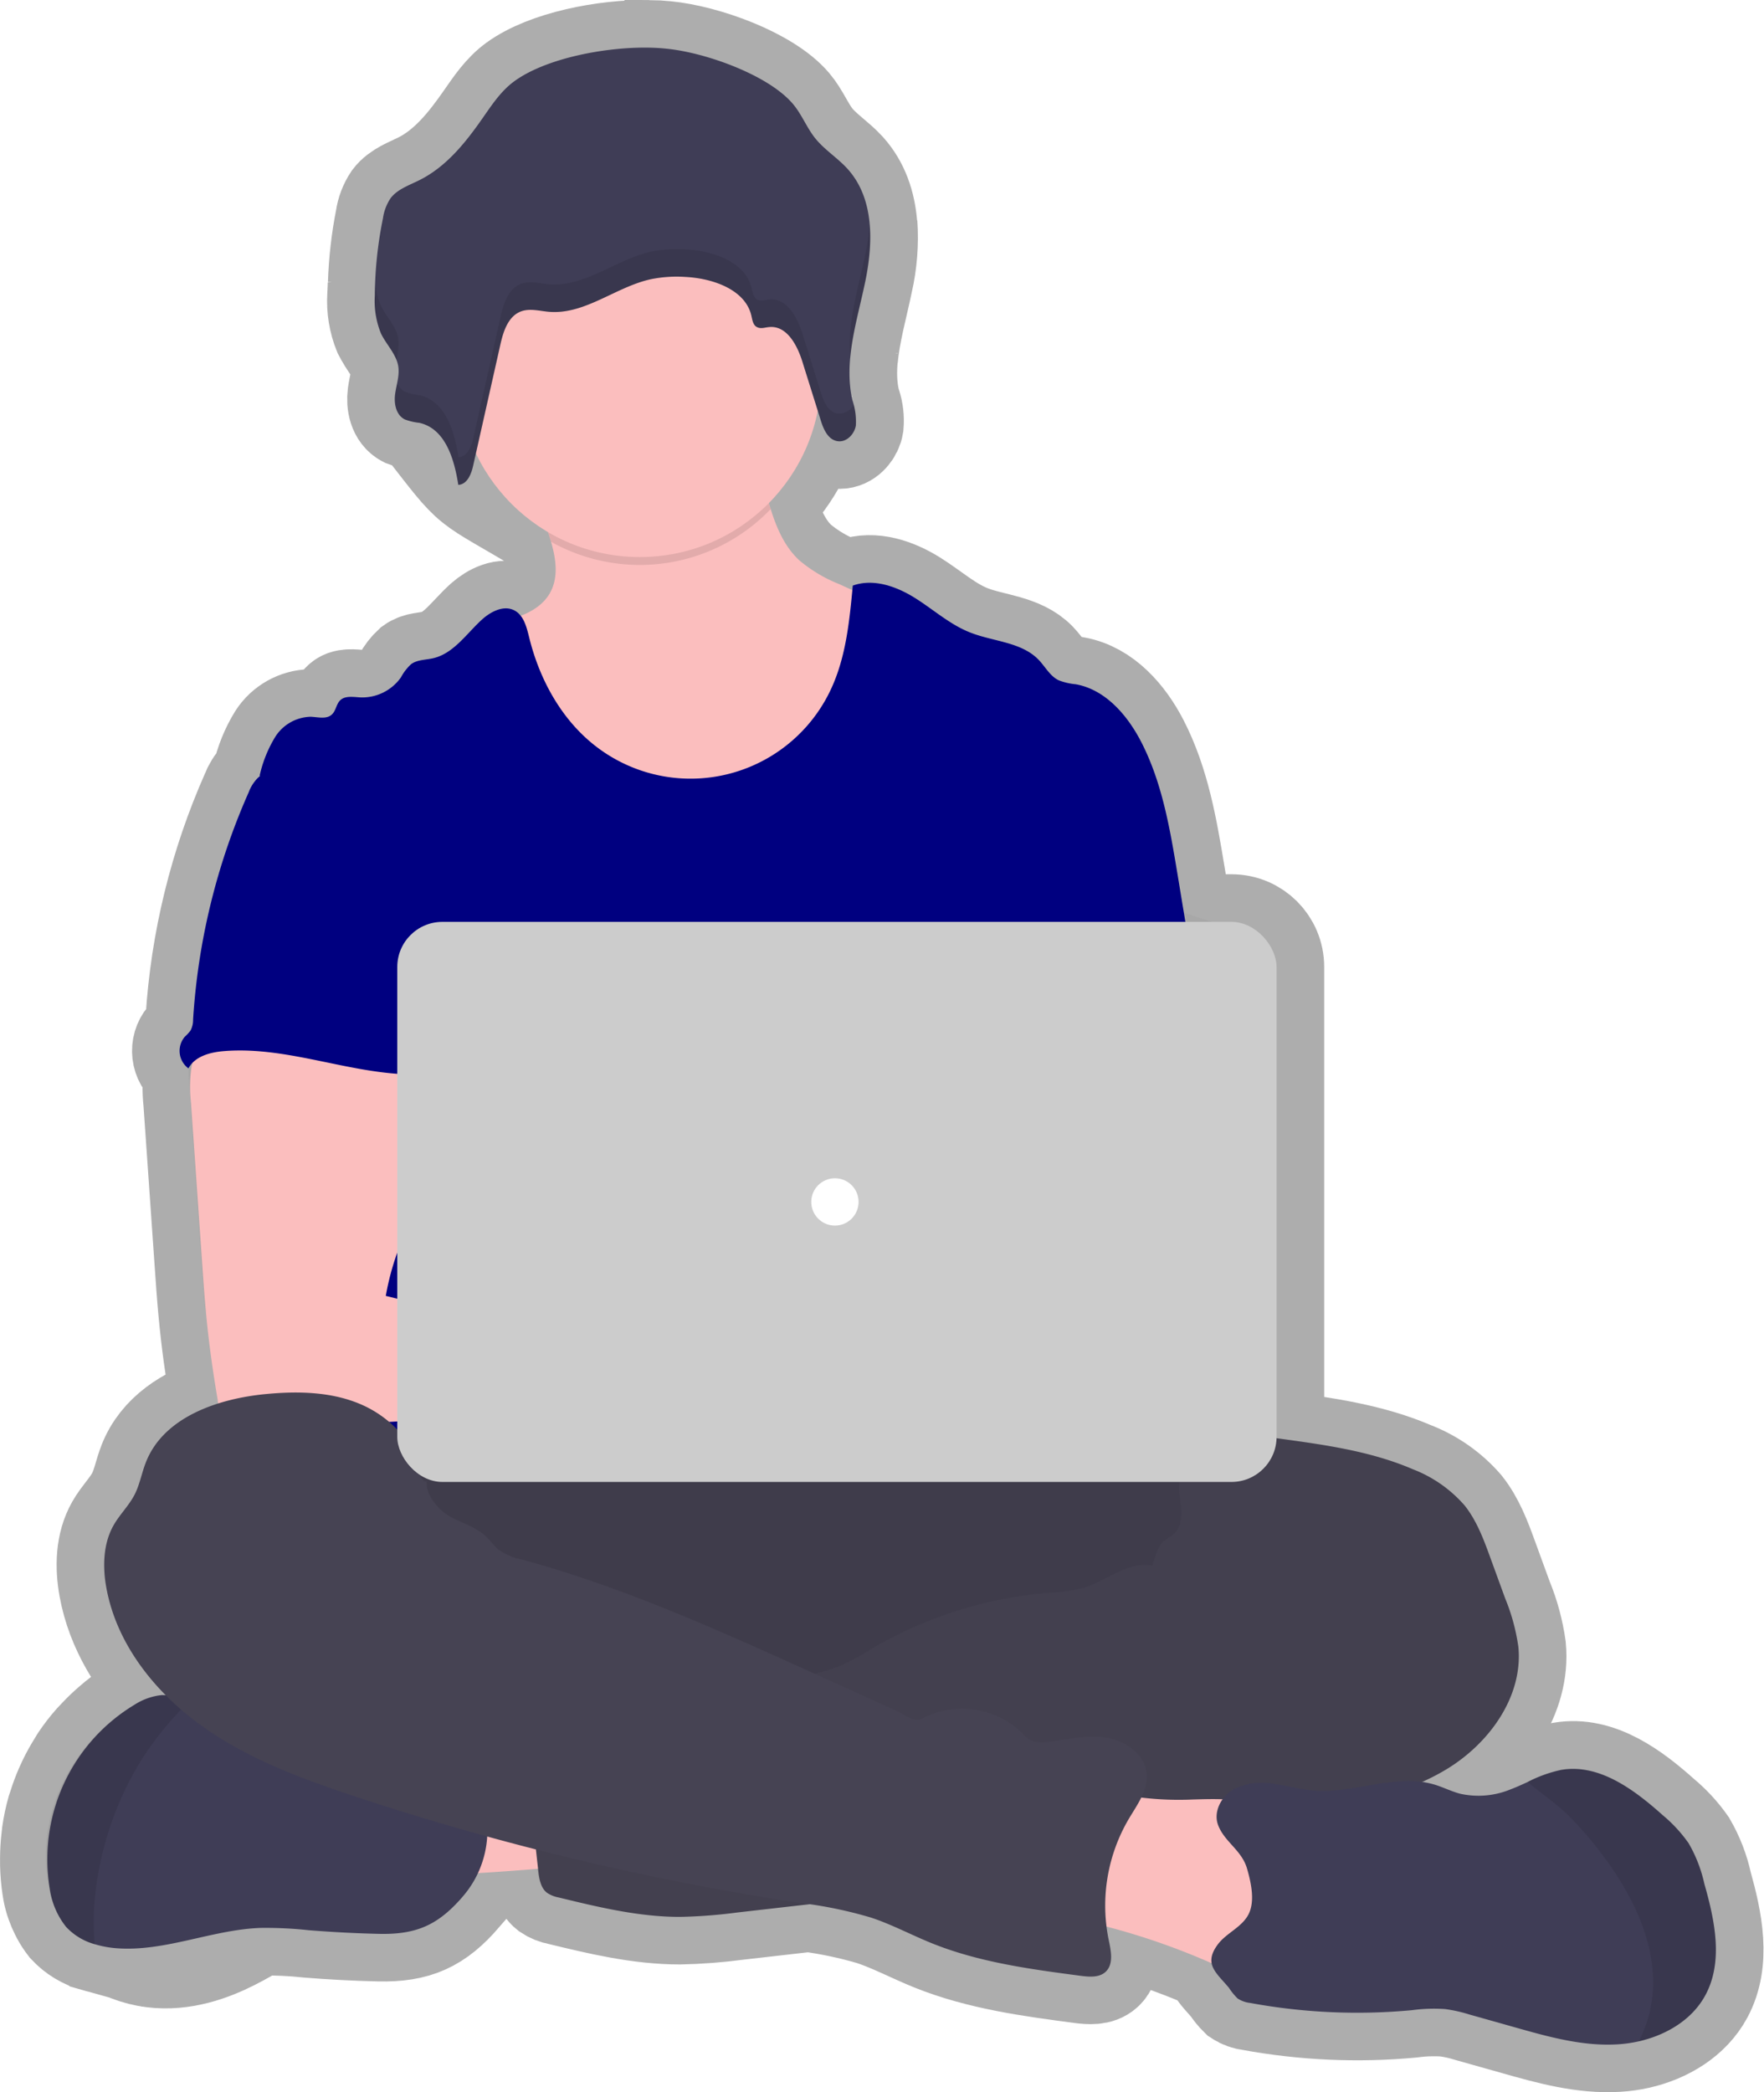 <?xml version="1.0" encoding="UTF-8" standalone="no"?>
<svg
   width="311.432"
   height="369.277"
   version="1.1"
   viewBox="0 0 311.432 369.277"
   id="svg59"
   sodipodi:docname="person.svg"
   inkscape:version="1.1.1 (3bf5ae0d25, 2021-09-20)"
   xmlns:inkscape="http://www.inkscape.org/namespaces/inkscape"
   xmlns:sodipodi="http://sodipodi.sourceforge.net/DTD/sodipodi-0.dtd"
   xmlns="http://www.w3.org/2000/svg"
   xmlns:svg="http://www.w3.org/2000/svg">
  <sodipodi:namedview
     id="namedview33"
     pagecolor="#ffffff"
     bordercolor="#666666"
     borderopacity="1.0"
     inkscape:pageshadow="2"
     inkscape:pageopacity="0.0"
     inkscape:pagecheckerboard="0"
     showgrid="false"
     inkscape:zoom="3.8940963"
     inkscape:cx="114.40395"
     inkscape:cy="64.328147"
     inkscape:window-width="1920"
     inkscape:window-height="1013"
     inkscape:window-x="-9"
     inkscape:window-y="29"
     inkscape:window-maximized="1"
     inkscape:current-layer="svg59" />
  <defs
     id="defs11">
    <style
       id="style2">.prefix__b{fill:#fbbebe}.prefix__c{fill:#464353}.prefix__d,.prefix__i{opacity:.1}.prefix__e{fill:#009688}.prefix__g{fill:#3f3d56}.prefix__k{fill:none;stroke:#3f3d56;stroke-miterlimit:10;stroke-width:3px}.prefix__l{fill:#3acc6c}.prefix__m{fill:#ff6584}</style>
    <linearGradient
       id="prefix__a"
       x1="282"
       x2="282"
       y1="582.92"
       y2="259.17"
       gradientTransform="matrix(0.91,0,0,1.099,-101.235,-280.282)"
       gradientUnits="userSpaceOnUse">
      <stop
         stop-color="gray"
         stop-opacity=".251"
         offset="0"
         id="stop4" />
      <stop
         stop-color="gray"
         stop-opacity=".122"
         offset=".54"
         id="stop6" />
      <stop
         stop-color="gray"
         stop-opacity=".102"
         offset="1"
         id="stop8" />
    </linearGradient>
  </defs>
  <path
     id="path1382"
     class="prefix__b"
     d="m 114.497,8.408 c -7.747,-0.122 -18.139,1.898 -23.67,5.912 -2.339,1.692 -3.939,4.121 -5.568,6.453 -3,4.309 -6.401,8.612 -11.195,11.014 -1.817,0.912 -3.891,1.599 -5.1,3.188 -0.715,1.073 -1.179,2.293 -1.357,3.57 -0.751,3.792 -1.19,7.639 -1.312,11.502 -0.01,-0.064 -0.02,-0.129 -0.029,-0.193 0,0.574 -0.034,1.15 -0.057,1.727 -0.013,0.204 -0.024,0.408 -0.035,0.611 -0.144,2.292 0.235,4.587 1.107,6.711 0.113,0.232 0.261,0.449 0.393,0.674 0.112,0.193 0.215,0.39 0.336,0.58 0.259,0.404 0.521,0.804 0.785,1.203 0.205,0.311 0.407,0.622 0.592,0.939 0.004,0.007 0.009,0.014 0.014,0.021 0.001,0.002 0.003,0.004 0.004,0.006 0.062,0.106 0.118,0.215 0.176,0.322 0.055,0.102 0.111,0.205 0.162,0.309 0.059,0.121 0.111,0.244 0.164,0.367 0.179,0.417 0.327,0.846 0.402,1.299 0.271,1.657 -0.341,3.307 -0.557,4.971 -0.216,1.664 0.159,3.635 1.699,4.428 0.829,0.312 1.695,0.515 2.576,0.605 10.419,13.37 6.911,9.645 22.656,19.178 0.211,0.6 0.411,1.204 0.598,1.812 0.912,3.12 1.35,6.392 -0.23,9.121 -1.126,1.934 -3.021,3.13 -5.137,3.957 -0.313,-0.399 -0.677,-0.747 -1.148,-0.982 -1.831,-0.919 -4.03,0.195 -5.568,1.545 -2.785,2.5 -5.063,6.077 -8.725,6.92 -1.323,0.306 -2.785,0.243 -3.885,1.043 -0.73,0.675 -1.342,1.468 -1.809,2.346 -1.628,2.301 -4.306,3.626 -7.123,3.523 -1.274,-0.063 -2.784,-0.356 -3.654,0.57 -0.647,0.7 -0.701,1.784 -1.393,2.432 -0.94,0.912 -2.464,0.466 -3.773,0.418 -2.515,0.065 -4.835,1.367 -6.199,3.48 -1.302,2.118 -2.243,4.437 -2.785,6.863 0.018,0.041 0.036,0.082 0.055,0.123 -0.16,0.119 -0.314,0.248 -0.455,0.391 -0.678,0.71 -1.204,1.552 -1.545,2.473 -5.627,12.682 -8.951,26.264 -9.816,40.111 0.015,0.675 -0.141,1.343 -0.453,1.941 -0.307,0.399 -0.649,0.769 -1.021,1.107 -1.431,1.696 -1.132,4.249 0.652,5.568 0.196,-0.369 0.442,-0.69 0.721,-0.979 -0.072,0.301 -0.144,0.6 -0.195,0.869 -0.279,2.014 -0.307,4.055 -0.084,6.076 l 2,28.73 c 0.188,2.708 0.376,5.408 0.627,8.109 0.48,5.242 1.2,10.443 2.088,15.637 0.038,0.243 0.109,0.479 0.209,0.703 -5.691,1.782 -10.764,4.984 -12.873,10.373 -0.738,1.866 -1.072,3.885 -1.977,5.674 -1,1.963 -2.639,3.528 -3.725,5.436 -1.873,3.3 -1.948,7.344 -1.273,11.076 1.322,7.242 5.302,13.707 10.541,18.971 -0.229,-0.023 -0.458,-0.04 -0.688,-0.049 -0.037,-0.004 -0.074,-0.008 -0.111,-0.012 -0.033,0.008 -0.065,0.015 -0.098,0.023 -0.702,0.091 -1.394,0.249 -2.066,0.473 -0.205,0.066 -0.408,0.139 -0.609,0.217 -0.651,0.247 -1.278,0.555 -1.871,0.92 -0.04,0.019 -0.08,0.039 -0.119,0.059 -0.064,0.045 -0.128,0.09 -0.191,0.135 -1.125,0.698 -2.206,1.465 -3.236,2.297 -0.339,0.277 -0.673,0.561 -1,0.852 -0.787,0.686 -1.54,1.41 -2.256,2.17 -0.283,0.288 -0.56,0.581 -0.832,0.879 -0.917,1.042 -1.764,2.143 -2.537,3.295 -0.148,0.24 -0.292,0.481 -0.434,0.725 -0.612,0.974 -1.171,1.98 -1.674,3.014 -0.186,0.382 -0.365,0.769 -0.535,1.158 -0.459,1.051 -0.862,2.126 -1.205,3.221 -0.095,0.269 -0.186,0.539 -0.273,0.811 -0.38,1.348 -0.67,2.719 -0.869,4.105 -0.045,0.355 -0.084,0.71 -0.117,1.066 -0.123,1.094 -0.188,2.193 -0.197,3.293 -0.007,0.4 -0.006,0.801 0.002,1.201 0.031,1.417 0.156,2.83 0.375,4.23 0.107,0.738 0.272,1.466 0.496,2.178 0.064,0.2 0.134,0.399 0.207,0.596 0.191,0.537 0.416,1.062 0.672,1.572 0.086,0.178 0.176,0.353 0.27,0.527 0.36,0.662 0.774,1.294 1.236,1.889 1.373,1.475 3.129,2.54 5.072,3.076 v -0.014 l 0.002,0.002 c 1.217,0.364 3.736,0.699 3.736,0.699 11.458,6.21 22.768,-2.41 25.451,-3.578 2.846,-0.041 5.692,0.093 8.521,0.4 4.139,0.334 8.284,0.549 12.434,0.646 6.749,0.16 10.539,-1.62 14.848,-6.611 l 0.002,-0.01 c 1.068,-1.239 1.96,-2.619 2.65,-4.102 3.7,-0.207 7.695,-0.523 10.619,-0.76 0.015,0.129 0.026,0.258 0.041,0.387 0.161,1.406 0.404,2.959 1.518,3.836 0.629,0.424 1.341,0.711 2.088,0.842 7.031,1.712 14.155,3.424 21.395,3.424 3.4,-0.068 6.793,-0.329 10.164,-0.779 l 12.547,-1.434 c 3.757,0.506 7.47,1.296 11.107,2.363 3.676,1.232 7.113,3.077 10.705,4.525 8.354,3.355 17.342,4.553 26.246,5.729 1.518,0.195 3.258,0.333 4.379,-0.701 1.448,-1.344 0.968,-3.681 0.557,-5.609 -0.118,-0.778 -0.205,-1.559 -0.262,-2.344 5.95,1.556 11.775,3.558 17.424,5.99 0.337,0.146 0.676,0.292 1.014,0.439 0.281,1.501 1.691,2.711 3.041,4.336 0.441,0.684 0.958,1.317 1.539,1.887 0.663,0.432 1.42,0.702 2.207,0.787 9.41,1.736 19.015,2.168 28.543,1.281 1.947,-0.265 3.915,-0.332 5.875,-0.201 1.44,0.194 2.862,0.511 4.248,0.947 l 8.061,2.27 c 5.938,1.684 12.023,3.389 18.184,3.006 1.251,-0.076 2.494,-0.252 3.717,-0.527 4.873,-1.114 9.411,-3.815 11.75,-8.152 3.191,-5.917 1.665,-13.167 -0.152,-19.652 -0.548,-2.528 -1.488,-4.954 -2.785,-7.191 -1.294,-1.843 -2.828,-3.505 -4.561,-4.943 -5.047,-4.519 -11.249,-9.149 -17.939,-8 -2.071,0.45 -4.072,1.173 -5.951,2.152 0.006,0.005 0.012,0.009 0.018,0.014 -0.016,0.007 -0.033,0.014 -0.049,0.021 -0.975,0.446 -1.959,0.897 -2.959,1.273 -2.827,1.171 -5.947,1.441 -8.934,0.773 -1.531,-0.404 -2.958,-1.135 -4.469,-1.594 -0.76,-0.23 -1.525,-0.38 -2.295,-0.482 1.488,-0.664 2.954,-1.384 4.359,-2.232 7.542,-4.553 13.534,-12.815 12.699,-21.58 -0.412,-2.948 -1.195,-5.833 -2.332,-8.584 l -2.674,-7.324 c -1.155,-3.181 -2.373,-6.413 -4.461,-9.051 -2.478,-2.853 -5.619,-5.055 -9.146,-6.412 -7.414,-3.195 -15.531,-4.315 -23.531,-5.408 -0.189,-0.025 -0.38,-0.045 -0.57,-0.07 0.003,-0.087 0.025,-0.168 0.025,-0.256 v -82.914 c 0,-4.415 -3.555,-7.969 -7.971,-7.969 h -8.131 l -1.393,-8.434 c -1.33,-8 -2.699,-16.15 -6.418,-23.355 -2.443,-4.72 -6.321,-9.217 -11.549,-10.15 -1.03,-0.093 -2.042,-0.328 -3.008,-0.699 -1.532,-0.738 -2.367,-2.396 -3.543,-3.621 -3.035,-3.147 -7.978,-3.199 -12.043,-4.799 -3.592,-1.392 -6.531,-4.072 -9.801,-6.119 -3.27,-2.047 -7.343,-3.481 -10.963,-2.172 -0.025,0.266 -0.057,0.533 -0.082,0.799 l -2.295,-1.053 c -2.572,-1.016 -4.962,-2.441 -7.08,-4.219 -2.583,-2.415 -3.959,-5.614 -5.031,-9.014 -0.122,-0.386 -0.234,-0.781 -0.35,-1.172 4.412,-4.485 7.405,-10.171 8.605,-16.348 l 0.588,1.879 c 0.487,1.58 1.309,3.439 3.021,3.641 0.185,0.023 0.366,0.017 0.543,-0.004 0.012,-0.001 0.025,0.002 0.037,0 1.336,-0.156 2.41,-1.472 2.619,-2.783 0.107,-1.242 -0.033,-2.494 -0.412,-3.682 l -0.006,-0.018 c -0.071,-0.273 -0.151,-0.543 -0.24,-0.811 -0.554,-2.472 -0.591,-4.965 -0.359,-7.465 0.005,0.055 0.006,0.109 0.012,0.164 0.4,-4.49 1.706,-9.007 2.631,-13.463 0.773,-3.383 1.045,-6.862 0.809,-10.324 -0.009,0.06 -0.018,0.12 -0.027,0.18 -0.303,-3.662 -1.424,-7.132 -3.934,-9.893 -1.747,-1.914 -4.047,-3.341 -5.676,-5.359 -1.518,-1.894 -2.372,-4.22 -3.945,-6.078 -4.351,-5.131 -15.511,-9.092 -22.354,-9.746 -0.977,-0.105 -2.03,-0.166 -3.137,-0.184 z"
     style="fill:none;stroke:#333333;stroke-width:16.8;stroke-miterlimit:4;stroke-dasharray:none;stroke-opacity:0.399"
     sodipodi:nodetypes="cccccccccccccccccccccsccccccccccccccccccccccccccccccccccccccccccccccccccscccccccccccccccccccccccccccccccccccccccccccccccccccccccccccscccccccssscccccccscccccccccscccccccccccccccc" />
  <path
     d="m 300.901,332.522 c -0.565,-2.544 -3.591,-4.985 -4.873,-7.255 1.687,4.194 -2.632,-2.896 -4.367,-4.349 -5.047,-4.581 -9.189,-9.167 -15.879,-8.011 -2.069,0.458 -4.132,2.857 -6.009,3.841 -0.975,0.453 -2.341,1.868 -3.344,2.251 -2.822,1.18 -7.61,-0.088 -10.594,-0.761 -1.532,-0.411 -2.189,-1.598 -3.699,-2.057 -0.717,-0.215 -0.488,-2.492 -1.23,-2.592 1.46,-0.653 2.876,-1.4 4.24,-2.235 7.5,-4.595 11.244,-13.414 10.409,-22.297 -0.41,-2.975 -0.678,-5.373 -1.811,-8.153 l -3.508,-6.302 c -1.156,-3.2 -2.032,-5.953 -4.141,-8.613 -2.469,-2.875 1.813,14.561 -8.241,-4.933 -7.414,-3.223 -14.503,-6.109 -22.502,-7.209 l -0.223,-1.471 -1.99,-83.909 c -0.073,-3.075 -1.746,-3.332 -4.67,-4.285 l -10.64,-3.467 c -3.483,2.645 -2.493,-5.502 -2.612,-8.956 -1.323,-8.082 -2.694,-13.936 -6.418,-21.211 -2.437,-4.762 -4.324,-6.419 -9.552,-7.351 -1.027,-0.094 -5.761,-2.32 -6.724,-2.69 -1.532,-0.752 -0.762,-3.322 -1.938,-4.554 -3.035,-3.181 -7.522,-0.277 -11.587,-1.92 -3.592,-1.427 -6.53,-4.692 -9.8,-6.76 -3.27,-2.068 -5.101,-4.458 -8.721,-3.115 -0.011,0.264 -4.905,1.898 -2.441,-0.409 l -2.261,-0.558 c -2.573,-1.028 -4.704,-3.494 -6.816,-5.287 -2.583,-2.437 -4.988,-9.391 -3.107,-11.09 -0.112,-0.359 -0.221,-0.718 -0.327,-1.079 4.45,-4.54 7.462,-10.291 8.66,-16.534 l 0.564,1.831 c 0.127,0.411 0.276,0.816 0.446,1.211 0.288,0.765 0.767,1.443 1.392,1.97 0.178,0.14 0.375,0.255 0.585,0.341 0.193,0.076 0.394,0.128 0.6,0.153 0.289,0.036 0.582,0.014 0.863,-0.063 -0.285,-3.656 1.024,-10.629 1.417,-14.687 0.417,-3.604 1.082,-7.174 1.991,-10.686 l 0.146,-0.634 c 0.056,-0.244 0.111,-0.487 0.16,-0.738 0.111,-0.5 0.223,-1 0.327,-1.511 l 0.251,-1.281 0.188,-1.142 v -0.142 c 0.391,-2.587 -2.32,-3.125 -2.549,-5.732 -0.188,-3.619 -1.566,-7.074 -3.919,-9.83 -1.747,-1.942 -4.084,-3.89 -5.706,-5.93 -1.518,-1.907 -3.016,-3.425 -4.589,-5.298 -4.344,-5.186 -13.446,-6.293 -20.285,-6.989 -7.839,-0.794 -16.52,-0.875 -22.843,3.755 -2.339,1.706 -3.491,3.375 -5.12,5.714 -2.993,4.351 -6.905,9.594 -11.701,12.037 -1.81,0.919 -2.697,3.188 -3.901,4.789 -0.717,1.085 -3.042,-1.181 -3.22,0.107 -0.922,4.533 -2.558,7.86 -2.59,12.486 l 0.417,1.836 c 0.014,1.734 -0.707,3.255 -0.005,4.84 0.111,0.237 0.237,0.466 0.369,0.7 l 0.084,0.146 c 0.842,1.204 1.587,2.472 2.228,3.794 0.16,0.37 0.274,0.758 0.341,1.156 0.058,1.889 0.742,3.623 0.935,3.861 -0.492,-0.09 -0.711,2.345 -0.465,3.842 0.193,0.885 -0.111,1.356 0.678,1.799 0.397,0.19 0.819,0.322 1.253,0.39 0.439,0.077 0.884,0.125 1.316,0.223 0.555,0.127 1.091,0.326 1.594,0.592 0.482,0.231 0.934,0.52 1.344,0.863 0.203,0.185 0.396,0.38 0.578,0.585 0.368,0.421 0.699,0.873 0.989,1.351 0.149,0.246 0.288,0.497 0.418,0.752 0.499,1.008 0.897,2.062 1.19,3.147 0.181,0.647 0.334,1.3 0.466,1.956 0.063,0.292 0.118,0.585 0.167,0.87 0.049,0.285 0.1,0.578 0.139,0.863 0.19,-0.011 0.377,-0.048 0.557,-0.111 1.025,-0.559 1.732,-1.562 1.914,-2.715 0.056,-0.195 0.1,-0.383 0.146,-0.571 0.16,-0.7 0.327,-1.462 0.487,-2.193 2.743,5.827 7.166,10.7 12.7,13.993 0.195,0.578 0.383,1.149 0.55,1.733 0.912,3.154 3.53,7.588 1.949,10.345 -1.203,1.883 -5.605,5.747 -7.726,6.451 -0.305,-0.407 -2.105,-0.15 -2.556,-0.385 -1.831,-0.919 -0.263,0.74 -1.801,2.111 -2.785,2.52 -5.19,4.726 -8.852,5.554 -1.323,0.306 -1.695,2.014 -2.795,2.821 -0.726,0.684 -2.424,-0.876 -2.89,0.006 -1.615,2.318 0.448,46.465 -9.846,5.275 -1.274,-0.063 0.87,-0.933 0,0 -0.647,0.7 -0.905,1.924 -1.597,2.581 -0.933,0.919 -4.28,1.563 -5.582,1.508 -2.532,0.064 -3.909,-1.734 -5.247,0.418 -1.3,2.154 -1.151,3.733 -1.695,6.189 l -0.953,-0.457 c -0.179,0.13 -0.394,0.772 -0.553,0.924 -0.675,0.719 -1.289,1.657 -1.629,2.583 -5.63,12.817 -9.361,25.529 -10.225,39.501 0.014,0.681 1.676,1.718 1.37,2.326 -0.311,0.398 -2.45,1.164 -2.82,1.508 -1.394,1.706 -2.391,3.198 -0.643,4.539 0.2,-0.363 0.451,-0.696 0.745,-0.989 -0.077,0.32 -0.146,0.633 -0.195,0.919 -0.28,2.031 -0.306,4.089 -0.077,6.126 0.659,9.672 1.326,19.337 2,28.995 0.188,2.736 0.376,5.465 0.627,8.194 0.487,5.281 2.636,12.676 3.541,17.916 0.039,0.236 -1.065,-0.108 -1.002,0.122 -5.674,1.8 -9.407,4.776 -11.53,10.215 -0.738,1.88 -1.072,3.79 -1.977,5.593 -1,1.977 -2.245,3.807 -3.331,5.743 -1.873,3.328 -3.953,6.022 -3.271,9.753 1.316,7.275 5.249,13.777 10.442,19.068 l 0.361,1.157 c -1.697,0.188 -4.014,0.639 -5.443,1.572 -10.985,6.418 -17.637,19.165 -15.346,31.738 0.334,2.491 1.329,4.847 2.882,6.822 1.366,1.487 3.122,2.561 5.068,3.1 1.217,0.368 2.47,0.602 3.738,0.7 8.563,0.7 16.854,-3.272 25.437,-3.606 2.844,-0.044 5.687,0.089 8.514,0.4 4.133,0.343 8.275,0.561 12.426,0.654 6.746,0.16 10.54,-1.636 14.842,-6.676 1.057,-1.254 1.94,-2.645 2.624,-4.135 3.662,-0.209 7.706,-0.529 10.63,-0.766 l 0.042,0.4 c 0.16,1.392 0.4,2.993 1.518,3.871 0.626,0.432 1.339,0.724 2.088,0.856 7.031,1.727 14.146,3.481 21.386,3.481 3.398,-0.069 6.789,-0.329 10.157,-0.78 l 12.719,-1.469 c 3.706,0.47 7.364,1.267 10.93,2.381 3.676,1.246 7.108,3.1 10.7,4.567 8.354,3.383 17.334,4.595 26.231,5.778 1.518,0.2 3.258,0.341 4.379,-0.7 1.448,-1.392 0.968,-3.717 0.557,-5.667 -0.167,-0.8 -0.292,-1.6 -0.39,-2.409 6.004,1.583 11.878,3.623 17.571,6.1 l 1,0.439 c 0.292,1.518 1.692,2.729 3.035,4.365 0.441,0.69 0.957,1.33 1.538,1.907 0.665,0.431 1.42,0.703 2.207,0.794 9.392,1.75 18.982,2.183 28.493,1.288 1.947,-0.265 3.916,-0.332 5.876,-0.2 1.44,0.196 2.86,0.515 4.246,0.954 l 8.054,2.311 c 5.938,1.7 12.016,3.418 18.177,3.035 1.249,-0.079 2.49,-0.258 3.71,-0.536 4.873,-1.128 9.412,-3.85 11.751,-8.229 3.311,-5.962 2.012,-12.518 0.23,-19.062 z"
     fill="url(#prefix__a)"
     id="path13"
     style="fill:url(#prefix__a)"
     sodipodi:nodetypes="cccccccccccccccccsscccccccsccccccccccccccccccccccccccccccccccccccccccccccccccscccccccccccccccccccccccccccccccccccccccccccccccccccccccccccccccccccccccccccc" />
  <path
     class="prefix__b"
     d="m 75.324,330.398 c -1.469,-3.342 -2.861,-7.184 -1.392,-10.526 a 8.945,8.945 0 0 1 4.629,-4.351 22.276,22.276 0 0 1 6.265,-1.545 87.438,87.438 0 0 1 20.368,-0.278 c 0.494,3.912 -0.55,7.88 -1.448,11.661 -0.814,3.481 -1.281,4 -4.873,4.177 -2.324,0.122 -22.999,2.092 -23.549,0.862 z"
     id="path15" />
  <ellipse
     class="prefix__c"
     cx="137.315"
     cy="280.018"
     rx="99.55"
     ry="27.846"
     fill="#deaa87"
     id="ellipse17" />
  <ellipse
     class="prefix__d"
     cx="141.185"
     cy="277.668"
     rx="99.55"
     ry="27.846"
     id="ellipse19" />
  <path
     class="prefix__b"
     d="m 155.165,133.008 a 30.972,30.972 0 0 1 -15.97,14.508 40.084,40.084 0 0 1 -12.677,2.409 36.111,36.111 0 0 1 -13.993,-1.706 c -5.959,-2.158 -10.909,-6.572 -14.619,-11.716 -3.71,-5.144 -6.265,-11.02 -8.486,-16.944 -1.17,-3.084 -2.283,-6.37 -1.733,-9.628 3.585,-0.814 7.511,-2.012 9.363,-5.193 1.58,-2.729 1.142,-6 0.23,-9.12 a 47.117,47.117 0 0 0 -0.856,-2.6 c -0.7,-2.019 -3.1,-5.855 -1.392,-7.581 1.065,-1.093 5.527,-1.65 7.066,-2.36 4.741,-2.186 9.113,-5.346 14.32,-6.384 4.5,-0.9 9.154,-0.056 13.651,0.877 a 4.49,4.49 0 0 1 1.685,0.606 4.052,4.052 0 0 1 1.253,1.88 c 1.281,3.119 2.033,6.565 3.063,9.816 1.072,3.4 2.45,6.6 5.033,9.015 a 25.694,25.694 0 0 0 7.08,4.219 l 6.168,2.826 a 8.11,8.11 0 0 1 2.917,1.887 7.386,7.386 0 0 1 1.392,3.787 35.378,35.378 0 0 1 -3.495,21.407 z"
     id="path21" />
  <path
     class="prefix__d"
     d="m 136.045,89.873 a 32.023,32.023 0 0 1 -38.755,5.75 47.117,47.117 0 0 0 -0.856,-2.6 c -0.7,-2.019 -3.1,-5.855 -1.392,-7.581 1.065,-1.093 5.527,-1.65 7.066,-2.36 4.741,-2.186 9.113,-5.346 14.32,-6.384 4.5,-0.9 9.154,-0.056 13.652,0.877 a 4.49,4.49 0 0 1 1.685,0.606 4.052,4.052 0 0 1 1.253,1.88 c 1.245,3.115 1.997,6.561 3.027,9.812 z"
     id="path23" />
  <circle
     class="prefix__b"
     cx="112.955"
     cy="66.295"
     r="32.023"
     id="circle25" />
  <path
     class="prefix__e"
     d="m 210.515,170.218 -2.631,-15.942 c -1.33,-8 -2.7,-16.151 -6.419,-23.356 -2.443,-4.72 -6.321,-9.217 -11.549,-10.15 a 11.174,11.174 0 0 1 -3.007,-0.7 c -1.532,-0.738 -2.367,-2.395 -3.543,-3.62 -3.035,-3.147 -7.978,-3.2 -12.043,-4.8 -3.592,-1.392 -6.53,-4.072 -9.8,-6.119 -3.27,-2.047 -7.344,-3.481 -10.964,-2.172 -0.585,6.231 -1.2,12.6 -3.85,18.274 a 27.345,27.345 0 0 1 -41.257,10.285 c -6.2,-4.671 -10.178,-11.876 -12.029,-19.416 -0.453,-1.838 -0.968,-3.947 -2.659,-4.79 -1.831,-0.919 -4.031,0.195 -5.569,1.545 -2.785,2.5 -5.061,6.077 -8.723,6.92 -1.323,0.306 -2.785,0.244 -3.885,1.044 a 8.841,8.841 0 0 0 -1.81,2.346 8.354,8.354 0 0 1 -7.122,3.523 c -1.274,-0.063 -2.785,-0.355 -3.655,0.571 -0.647,0.7 -0.7,1.782 -1.392,2.43 -0.94,0.912 -2.464,0.466 -3.773,0.418 a 7.612,7.612 0 0 0 -6.2,3.481 22.453,22.453 0 0 0 -2.785,6.864 c 7.609,16.944 14.57,33.91 22.179,50.854 a 4.337,4.337 0 0 1 0.55,2.088 5.089,5.089 0 0 1 -0.947,2.089 c -3.731,5.994 -3.613,13.533 -3.2,20.578 0.413,7.045 0.912,14.487 -2.235,20.8 -0.856,1.733 -1.97,3.321 -2.785,5.054 -1.907,3.926 -2.6,16.485 -1.483,20.7 H 215.309 c -3,-8.249 -1.859,-24.8 -1.232,-33.561 0.439,-6.126 -0.7,-12.245 -1.183,-18.371 -1.066,-12.507 -0.314,-24.376 -2.382,-36.867 z"
     fill="#59f"
     id="path27"
     style="fill:#000080" />
  <path
     class="prefix__b"
     d="m 33.792,188.458 a 24.644,24.644 0 0 0 -0.084,6.077 l 2,28.73 c 0.188,2.708 0.376,5.409 0.627,8.11 0.48,5.242 1.2,10.442 2.088,15.636 a 2.785,2.785 0 0 0 2.854,2.708 c 8.806,1.866 17.9,1.789 26.892,1.281 13.714,-0.766 27.407,-2.513 41.143,-2.214 3.536,0.077 7.658,0 9.8,-2.785 2.142,-2.785 0.9,-7.289 -1.9,-9.537 -2.8,-2.248 -6.6,-2.785 -10.192,-2.785 -4.755,-0.049 -9.509,0.627 -14.25,0.348 a 70.6,70.6 0 0 1 -12.823,-2.36 l -11.835,-2.945 a 45.621,45.621 0 0 1 3.112,-10.366 c 2.325,-6.036 4.5,-12.273 4.539,-18.74 0.039,-6.467 -2.395,-13.269 -7.692,-16.972 -4.358,-3.042 -9.969,-3.606 -15.281,-3.481 -3.864,0.111 -10.54,-0.815 -14.069,0.7 -2.792,1.223 -4.407,5.859 -4.929,8.595 z"
     id="path29" />
  <path
     class="prefix__c"
     d="m 218.565,254.148 c 2.318,-0.884 4.873,-0.564 7.358,-0.23 8,1.093 16.116,2.214 23.53,5.409 a 23.1,23.1 0 0 1 9.147,6.412 c 2.088,2.638 3.307,5.869 4.462,9.05 l 2.673,7.324 a 35.255,35.255 0 0 1 2.332,8.584 c 0.835,8.765 -5.158,17.028 -12.7,21.581 -7.542,4.553 -16.415,6.175 -25.061,7.873 -8.646,1.698 -17.327,3.578 -25.939,5.569 a 104.43,104.43 0 0 1 -12.2,2.4 c -9.217,1.044 -18.852,-0.494 -27.609,2.555 -3.481,1.218 -6.9,3.028 -10.512,3.871 a 65.389,65.389 0 0 1 -7.268,1.107 l -16.575,1.894 a 90.416,90.416 0 0 1 -10.164,0.78 c -7.24,0 -14.362,-1.713 -21.393,-3.425 a 5.41,5.41 0 0 1 -2.088,-0.842 c -1.114,-0.877 -1.357,-2.43 -1.518,-3.836 q -1.065,-9.335 -1.866,-18.692 c -0.167,-2.026 -0.292,-4.219 0.815,-5.924 1.392,-2.088 4.107,-2.743 6.586,-3.147 a 171.87,171.87 0 0 1 31.8,-2.207 c 4.045,-4.045 10.714,-4.066 16.011,-6.265 a 47.62,47.62 0 0 0 5.646,-3.07 73.791,73.791 0 0 1 31,-9.795 28.856,28.856 0 0 0 6.342,-0.9 c 4.1,-1.274 7.839,-4.741 12.05,-3.892 0.522,-1.441 0.884,-3.369 2.088,-4.358 0.6,-0.508 1.337,-0.849 1.887,-1.392 1.163,-1.177 1.267,-3.028 1.093,-4.671 -0.174,-1.643 -0.564,-3.328 -0.139,-4.929 a 6.815,6.815 0 0 1 0.773,-1.719 c 2.091,-3.611 5.244,-5.463 9.439,-5.115 z"
     fill="#deaa87"
     id="path31" />
  <path
     d="m 218.565,254.148 c 2.318,-0.884 4.873,-0.564 7.358,-0.23 8,1.093 16.116,2.214 23.53,5.409 a 23.1,23.1 0 0 1 9.147,6.412 c 2.088,2.638 3.307,5.869 4.462,9.05 l 2.673,7.324 a 35.255,35.255 0 0 1 2.332,8.584 c 0.835,8.765 -5.158,17.028 -12.7,21.581 -7.542,4.553 -16.415,6.175 -25.061,7.873 -8.646,1.698 -17.327,3.578 -25.939,5.569 a 104.43,104.43 0 0 1 -12.2,2.4 c -9.217,1.044 -18.852,-0.494 -27.609,2.555 -3.481,1.218 -6.9,3.028 -10.512,3.871 a 65.389,65.389 0 0 1 -7.268,1.107 l -16.575,1.894 a 90.416,90.416 0 0 1 -10.164,0.78 c -7.24,0 -14.362,-1.713 -21.393,-3.425 a 5.41,5.41 0 0 1 -2.088,-0.842 c -1.114,-0.877 -1.357,-2.43 -1.518,-3.836 q -1.065,-9.335 -1.866,-18.692 c -0.167,-2.026 -0.292,-4.219 0.815,-5.924 1.392,-2.088 4.107,-2.743 6.586,-3.147 a 171.87,171.87 0 0 1 31.8,-2.207 c 4.045,-4.045 10.714,-4.066 16.011,-6.265 a 47.62,47.62 0 0 0 5.646,-3.07 73.791,73.791 0 0 1 31,-9.795 28.856,28.856 0 0 0 6.342,-0.9 c 4.1,-1.274 7.839,-4.741 12.05,-3.892 0.522,-1.441 0.884,-3.369 2.088,-4.358 0.6,-0.508 1.337,-0.849 1.887,-1.392 1.163,-1.177 1.267,-3.028 1.093,-4.671 -0.174,-1.643 -0.564,-3.328 -0.139,-4.929 a 6.815,6.815 0 0 1 0.773,-1.719 c 2.091,-3.611 5.244,-5.463 9.439,-5.115 z"
     opacity="0.05"
     id="path33" />
  <path
     class="prefix__g"
     d="m 81.728,334.708 c -4.309,4.991 -8.1,6.773 -14.849,6.613 q -6.224,-0.146 -12.433,-0.647 a 69.767,69.767 0 0 0 -8.521,-0.4 c -8.59,0.334 -16.882,4.267 -25.451,3.578 a 18.042,18.042 0 0 1 -3.738,-0.7 10.881,10.881 0 0 1 -5.073,-3.07 13.866,13.866 0 0 1 -2.882,-6.76 31.845,31.845 0 0 1 14.982,-32.447 10.986,10.986 0 0 1 4.762,-1.692 11.285,11.285 0 0 1 4.817,1.058 l 0.1,0.042 a 36.43,36.43 0 0 1 11.932,7.964 6.725,6.725 0 0 0 1.824,1.469 6.266,6.266 0 0 0 2.151,0.4 l 9.147,0.578 a 21.675,21.675 0 0 1 4.595,0.633 36.525,36.525 0 0 1 4.831,2.089 c 4.922,2.2 10.38,2.785 15.7,3.634 a 2.347,2.347 0 0 1 1.392,0.557 2.179,2.179 0 0 1 0.432,0.9 17.759,17.759 0 0 1 -3.717,16.193 z"
     id="path35" />
  <path
     class="prefix__d"
     d="m 33.443,300.288 a 54.924,54.924 0 0 0 -9.154,11.445 57.279,57.279 0 0 0 -7.477,22.653 42.048,42.048 0 0 0 -0.077,8.778 10.88,10.88 0 0 1 -5.072,-3.077 13.866,13.866 0 0 1 -2.882,-6.76 31.845,31.845 0 0 1 14.982,-32.447 10.984,10.984 0 0 1 4.762,-1.692 11.286,11.286 0 0 1 4.817,1.058 z"
     id="path37" />
  <path
     class="prefix__b"
     d="m 210.605,317.608 c 5.117,-0.139 10.86,-0.4 14.619,3.049 3.585,3.258 4.059,8.632 4.3,13.471 l 0.272,5.618 a 11.222,11.222 0 0 1 -0.536,5.068 c -1.225,2.785 -4.588,4.128 -7.658,3.968 -3.07,-0.16 -5.889,-1.5 -8.695,-2.715 a 122.32,122.32 0 0 0 -23.669,-7.456 q 0.4,-5.827 1.323,-11.6 c 0.425,-2.666 0.494,-7.129 2.276,-9.342 1.887,-2.339 4.344,-1.072 6.906,-0.64 a 55.437,55.437 0 0 0 10.867,0.578 z"
     id="path39" />
  <path
     class="prefix__c"
     d="m 75.387,261.158 c 0,0.7 -1.093,0 -1.19,-0.745 -0.766,-5.632 -5.235,-10.275 -10.442,-12.531 -5.207,-2.256 -11.138,-2.374 -16.777,-1.838 -8.528,0.808 -18.1,4.072 -21.219,12.043 -0.738,1.866 -1.072,3.885 -1.977,5.674 -1,1.963 -2.638,3.529 -3.724,5.437 -1.873,3.3 -1.949,7.344 -1.274,11.076 1.817,9.955 8.625,18.469 16.875,24.365 8.25,5.896 17.891,9.419 27.5,12.593 a 476.99,476.99 0 0 0 77.972,18.619 74.926,74.926 0 0 1 12.726,2.625 c 3.676,1.232 7.115,3.077 10.707,4.525 8.354,3.355 17.341,4.553 26.245,5.729 1.518,0.195 3.258,0.334 4.379,-0.7 1.448,-1.344 0.968,-3.683 0.557,-5.611 a 30.178,30.178 0 0 1 3.557,-21.414 c 1.49,-2.506 3.425,-5.075 3.147,-7.978 -0.334,-3.383 -3.7,-5.778 -7.059,-6.321 -3.359,-0.543 -6.767,0.258 -10.136,0.7 a 5.43,5.43 0 0 1 -3.446,-0.341 6.886,6.886 0 0 1 -1.351,-1.2 15.267,15.267 0 0 0 -17.78,-2.485 c -1.246,0.7 -3.133,-0.856 -4.428,-1.441 l -14.64,-6.627 c -16.819,-7.609 -33.722,-15.253 -51.515,-20.07 a 10.82,10.82 0 0 1 -3.968,-1.65 c -0.884,-0.7 -1.518,-1.643 -2.332,-2.416 -1.775,-1.678 -4.247,-2.346 -6.377,-3.536 -2.13,-1.19 -4.518,-4.089 -4.03,-6.482 z"
     fill="#deaa87"
     id="path41" />
  <path
     class="prefix__g"
     d="m 301.085,352.138 c -2.339,4.337 -6.878,7.038 -11.751,8.152 a 23.322,23.322 0 0 1 -3.717,0.529 c -6.161,0.383 -12.245,-1.323 -18.183,-3.007 l -8.061,-2.269 a 25.45,25.45 0 0 0 -4.247,-0.947 29.141,29.141 0 0 0 -5.876,0.2 104.14,104.14 0 0 1 -28.542,-1.281 5.032,5.032 0 0 1 -2.207,-0.787 10.963,10.963 0 0 1 -1.539,-1.887 c -2.193,-2.638 -4.553,-4.177 -1.956,-7.658 1.5,-2.019 4.274,-3.028 5.437,-5.346 1.163,-2.318 0.418,-5.611 -0.272,-8.006 -0.94,-3.307 -4.031,-4.734 -5.138,-7.769 -0.828,-2.29 0.564,-4.95 2.659,-6.2 a 11.047,11.047 0 0 1 7.1,-1.023 c 2.416,0.32 4.783,1 7.212,1.19 7.143,0.571 14.445,-3.112 21.3,-1.037 1.511,0.459 2.938,1.19 4.469,1.594 a 14.863,14.863 0 0 0 8.932,-0.773 c 1,-0.376 1.984,-0.828 2.959,-1.274 a 23.829,23.829 0 0 1 5.952,-2.151 c 6.69,-1.149 12.893,3.481 17.94,8 a 25.367,25.367 0 0 1 4.56,4.943 24.813,24.813 0 0 1 2.785,7.191 c 1.848,6.445 3.372,13.698 0.184,19.616 z"
     id="path43" />
  <path
     class="prefix__d"
     d="m 301.085,352.138 c -2.339,4.337 -6.878,7.038 -11.751,8.152 a 22.757,22.757 0 0 0 2.471,-11.946 c -0.418,-6.62 -3.328,-12.858 -7.038,-18.358 a 65.023,65.023 0 0 0 -7.755,-9.447 c -2.214,-2.228 -4.936,-4 -7.317,-6.036 a 23.821,23.821 0 0 1 5.952,-2.151 c 6.69,-1.149 12.893,3.481 17.94,8 a 25.363,25.363 0 0 1 4.56,4.943 24.811,24.811 0 0 1 2.785,7.191 c 1.817,6.485 3.344,13.735 0.153,19.652 z"
     id="path45" />
  <path
     class="prefix__e"
     d="m 45.45,137.368 a 7.206,7.206 0 0 0 -1.545,2.471 116.86,116.86 0 0 0 -9.816,40.112 4.01,4.01 0 0 1 -0.453,1.942 8.5,8.5 0 0 1 -1.023,1.107 3.843,3.843 0 0 0 0.654,5.569 c 1.149,-2.165 3.9,-2.868 6.342,-3.056 11.7,-0.926 23.133,4.518 34.87,4.107 -0.828,-2.861 -2.019,-5.611 -2.694,-8.507 -2.986,-12.858 4.462,-26.857 -0.1,-39.242 -0.912,-2.478 -2.437,-4.915 -4.838,-6 a 12.887,12.887 0 0 0 -3.1,-0.821 c -2.966,-0.536 -8.869,-2.826 -11.737,-1.907 -1.058,0.341 -1.476,1.337 -2.353,1.935 -1.33,0.856 -3.098,1.169 -4.207,2.29 z"
     fill="#59f"
     id="path47"
     style="fill:#000080" />
  <rect
     class="prefix__g"
     x="70.137"
     y="162.708"
     width="155.24"
     height="98.853"
     rx="7.97"
     fill="#ccc"
     id="rect49"
     style="fill:#cccccc" />
  <circle
     cx="147.405"
     cy="212.138"
     r="4.177"
     fill="#ffffff"
     id="circle51" />
  <path
     class="prefix__g"
     d="m 90.827,14.321 c -2.339,1.692 -3.94,4.121 -5.569,6.453 -3,4.309 -6.4,8.611 -11.194,11.013 -1.817,0.912 -3.891,1.6 -5.1,3.188 a 8.59,8.59 0 0 0 -1.358,3.571 70.766,70.766 0 0 0 -1.434,13.645 15.165,15.165 0 0 0 1.107,6.711 c 0.954,1.949 2.673,3.6 3.028,5.722 0.271,1.657 -0.341,3.307 -0.557,4.971 -0.216,1.664 0.16,3.634 1.7,4.427 a 10.3,10.3 0 0 0 2.576,0.606 c 4.629,1.03 6.182,6.46 6.885,10.95 1.573,-0.091 2.283,-1.894 2.611,-3.362 l 4.824,-21.448 c 0.522,-2.325 1.392,-5.019 3.71,-5.834 1.552,-0.536 3.251,-0.035 4.873,0.1 6.37,0.522 11.758,-4.4 17.989,-5.757 a 22.972,22.972 0 0 1 6.063,-0.4 c 4.915,0.244 10.63,2.262 11.674,6.85 0.174,0.745 0.278,1.636 0.975,2 0.697,0.364 1.427,0.056 2.158,0 3.119,-0.313 4.957,3.2 5.855,6.063 l 3.272,10.442 c 0.487,1.58 1.309,3.439 3.021,3.641 1.58,0.195 2.924,-1.3 3.161,-2.785 a 12.2,12.2 0 0 0 -0.62,-4.511 c -1.538,-6.857 0.815,-13.874 2.249,-20.745 1.434,-6.871 1.692,-14.765 -3.119,-20.056 -1.747,-1.914 -4.045,-3.342 -5.674,-5.36 -1.518,-1.894 -2.374,-4.219 -3.947,-6.077 -4.351,-5.131 -15.51,-9.092 -22.353,-9.746 -7.815,-0.841 -20.485,1.14 -26.806,5.728 z"
     id="path53" />
  <g
     class="prefix__i"
     transform="translate(-11.71,-121.772)"
     id="g57">
    <path
       d="m 159.68,194.78 c -1.713,-0.209 -2.534,-2.088 -3.021,-3.641 q -1.636,-5.228 -3.272,-10.442 c -0.9,-2.875 -2.736,-6.384 -5.855,-6.063 -0.731,0.077 -1.518,0.362 -2.158,0 -0.64,-0.362 -0.8,-1.26 -0.975,-2 -1.044,-4.595 -6.76,-6.606 -11.674,-6.85 a 23.275,23.275 0 0 0 -6.063,0.4 c -6.231,1.392 -11.619,6.265 -17.989,5.757 -1.643,-0.132 -3.342,-0.634 -4.873,-0.1 -2.346,0.808 -3.188,3.481 -3.71,5.834 l -4.821,21.435 c -0.327,1.476 -1.037,3.279 -2.611,3.362 -0.7,-4.483 -2.256,-9.913 -6.885,-10.944 a 10.943,10.943 0 0 1 -2.576,-0.606 3.021,3.021 0 0 1 -1.344,-1.5 c -0.125,0.647 -0.271,1.295 -0.355,1.942 -0.209,1.657 0.16,3.634 1.7,4.428 a 10.3,10.3 0 0 0 2.576,0.606 c 4.629,1.03 6.182,6.46 6.885,10.95 1.573,-0.09 2.283,-1.894 2.611,-3.362 l 4.824,-21.448 c 0.522,-2.325 1.392,-5.019 3.71,-5.834 1.552,-0.536 3.251,-0.035 4.873,0.1 6.37,0.522 11.758,-4.4 17.989,-5.757 a 22.972,22.972 0 0 1 6.063,-0.4 c 4.915,0.244 10.63,2.262 11.674,6.85 0.174,0.745 0.278,1.636 0.975,2 0.697,0.364 1.427,0.056 2.158,0 3.119,-0.313 4.957,3.2 5.855,6.063 q 1.629,5.228 3.272,10.442 c 0.487,1.58 1.309,3.439 3.021,3.641 1.58,0.195 2.924,-1.3 3.161,-2.785 a 9.454,9.454 0 0 0 -0.418,-3.7 2.875,2.875 0 0 1 -2.743,1.608 z M 82.032,181.525 c -0.355,-2.123 -2.088,-3.773 -3.028,-5.722 a 11.451,11.451 0 0 1 -1.03,-4.177 c 0,0.78 -0.07,1.559 -0.077,2.346 a 15.165,15.165 0 0 0 1.107,6.711 c 0.773,1.58 2.047,2.973 2.687,4.581 a 10.484,10.484 0 0 0 0.341,-3.738 z m 82.438,-14.814 c -1.267,6.07 -3.244,12.252 -2.631,18.337 0.4,-4.49 1.706,-9.008 2.631,-13.464 a 35.5,35.5 0 0 0 0.808,-10.324 42.565,42.565 0 0 1 -0.808,5.451 z"
       id="path55" />
  </g>
</svg>
